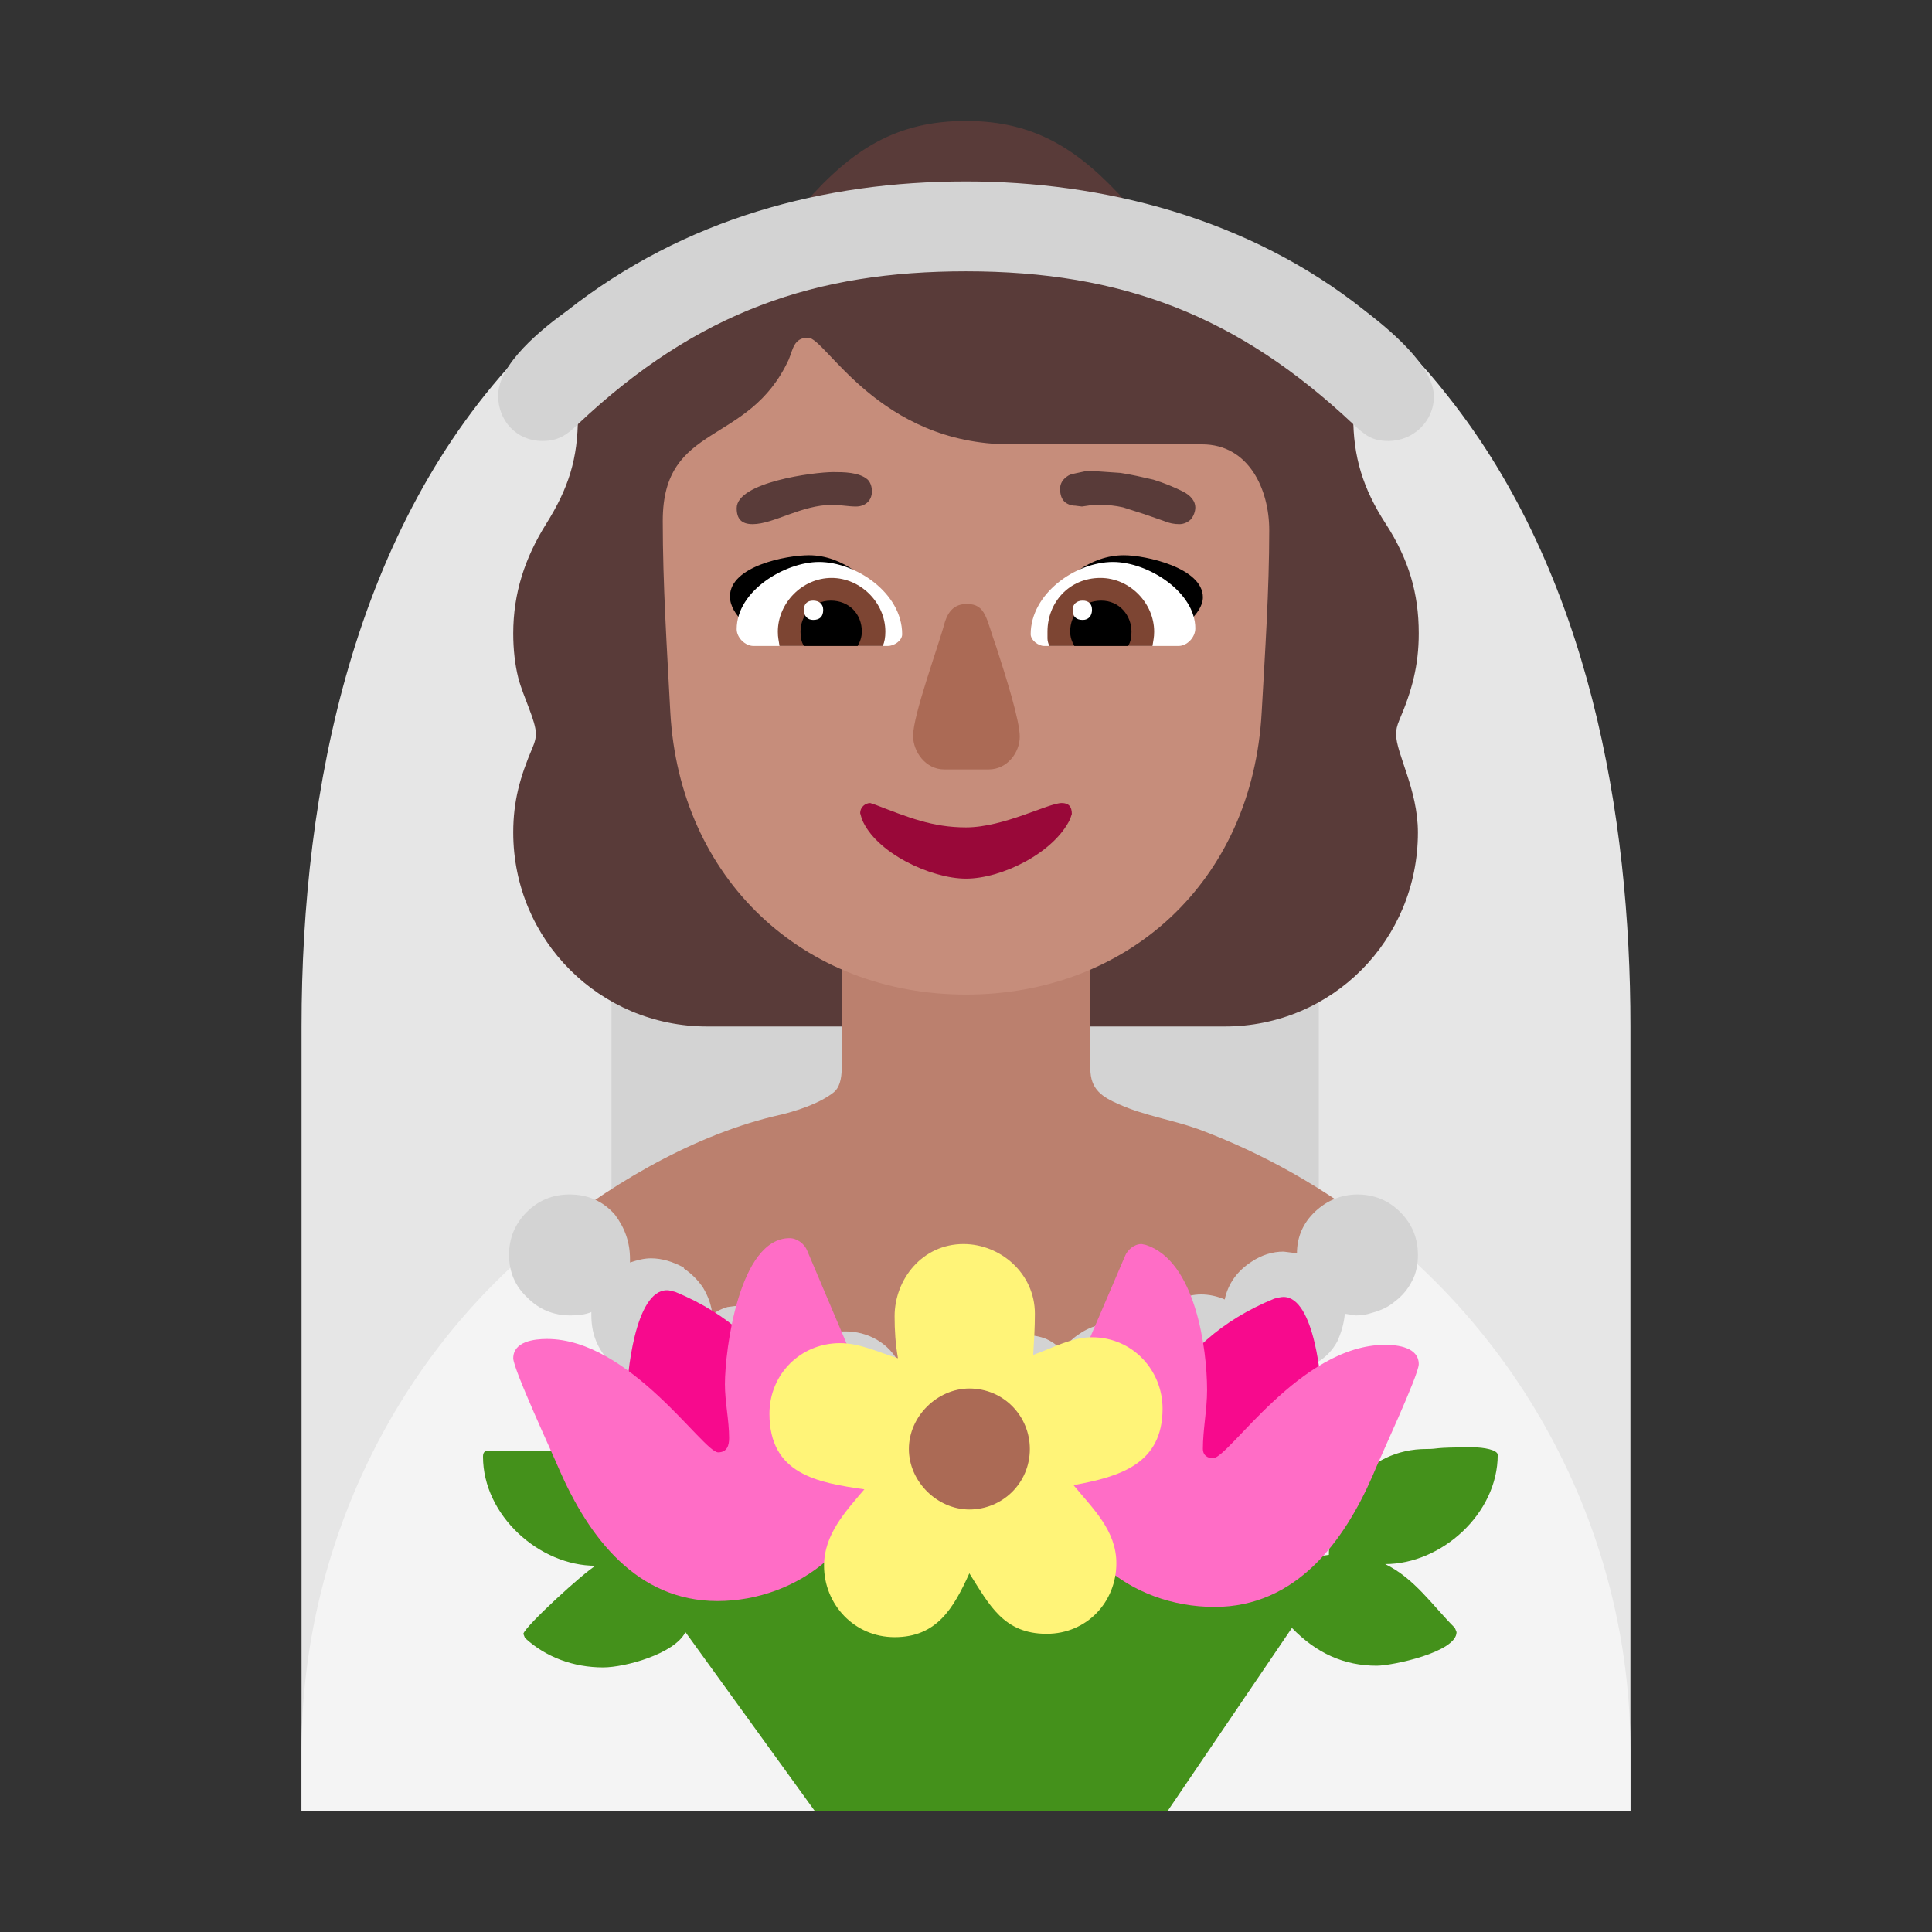 <svg version="1.1" xmlns="http://www.w3.org/2000/svg" viewBox="0 0 2300 2300"><rect x="0" y="0" width="2300" height="2300" fill="#333333" stroke="none"/><g transform="scale(1,-1) translate(-256, -1869)">
		<path d="M2197-287l0 934c0 251-49 538-217 750-29 37-61 72-100 99l-474-467-474 467c-19-13-37-28-53-45-201-209-264-520-264-804l0-934 1582 0 z" fill="#E6E6E6"/>
		<path d="M1826 247l0 759-842 0 0-759 842 0 z" fill="#D3D3D3"/>
		<path d="M1714 647c128 0 230 103 230 231 0 51-26 94-26 117 0 5 1 10 4 17 15 35 23 65 23 103 0 48-12 88-39 130-28 43-39 81-39 128 0 131-107 237-236 237-14 0-23 7-33 17-57 64-110 98-192 98-82 0-135-33-192-98-9-11-18-18-33-18-130 0-237-104-237-236 0-50-11-85-38-128-25-40-39-82-39-130 0-19 2-37 6-53 6-23 21-51 21-67 0-4-1-9-4-16-15-35-23-64-23-101 0-128 103-231 231-231l616 0 z" fill="#593B39"/>
		<path d="M1394 216c177 0 374 56 503 188-65 51-137 92-215 121-31 11-64 16-93 29-21 9-35 18-35 43l0 210c0 82-66 151-151 151-80 0-145-69-145-148l0-213c0-13-3-23-9-28-16-13-44-23-72-29-103-25-203-87-276-147 128-122 318-177 493-177 z" fill="#BB806E"/>
		<path d="M2197-287l0 72c0 234-106 459-289 610-110-144-282-228-460-228l-83 0c-180 0-352 84-461 228-185-150-289-379-289-610l0-72 1582 0 z" fill="#F4F4F4"/>
		<path d="M1386 133c5 0 9 0 13 1l12 3c4-1 9-2 15-2l7 0c9 0 15 1 20 4 7-2 14-3 21-3 11 0 22 3 33 10 11 6 19 14 25 23 14-13 30-19 49-19 15 0 29 4 41 13 11 8 20 19 26 32 13-7 26-11 39-11 5 0 10 1 14 2 5 1 8 3 14 3 11 5 20 12 28 21 7 9 12 19 14 30 10-3 19-5 28-5 13 0 26 4 39 11l0 1c10 6 18 14 24 25 5 11 8 22 9 33l13-2c7 0 13 1 19 3 11 3 20 7 28 14 8 6 15 14 20 24 5 9 7 20 7 31 0 20-7 37-21 51-14 14-31 21-51 21-19 0-36-7-50-20-15-14-22-31-22-50l-16 2c-13 0-26-4-38-12-17-11-28-26-32-45-9 4-19 6-28 6-9 0-18-2-26-6l-1 0c-9-4-16-9-23-15-7-7-13-15-16-24-11 8-24 12-39 12l-15-2 0-1c-9-2-18-6-25-11-8-5-15-12-20-20-7 7-14 12-22 15-9 3-18 4-27 4-9 0-17-1-24-4l-21 3c-9 0-16-2-22-5-7 2-14 3-21 3-11 0-22-3-32-9-11-6-19-14-25-23-6 12-15 22-27 29-12 7-25 10-38 10-9 0-18-2-27-5-9-3-16-8-23-15-5 15-13 28-26 37-13 9-28 14-43 14-7 0-14-1-21-2-7-2-13-5-18-9-1 11-5 22-11 32-6 9-14 17-23 23l0 1c-13 7-26 11-39 11-8 0-16-2-25-5l0 4c0 20-6 37-18 53-14 16-32 24-54 24-20 0-37-7-51-21-14-14-21-31-21-51 0-20 7-37 22-51 14-14 31-21 51-21 9 0 18 1 25 4l0-4c0-20 6-37 19-52 13-17 31-25 53-25 15 0 28 4 39 12 1-13 6-25 15-36 8-11 18-20 31-25l1-1c9-3 17-5 25-5 19 0 36 7 50 21 5-15 14-28 27-37 13-10 28-15 43-15 11 0 22 3 33 9 11 5 19 13 26 22 7-11 16-20 27-27 11-7 24-11 37-11 z" fill="#D3D3D3"/>
		<path d="M1646-287l148 218c29-30 62-45 101-45 18 0 95 16 95 40l-2 5c-27 27-48 59-83 76 67 0 134 60 134 130 0 6-17 9-29 9-52 0-39-2-56-2-70 0-116-60-116-126l-14-2c-11 40-52 62-90 62l-604-7c-36 0-74-20-86-57l-12 2c0 67-48 126-116 126l-78 0c-5 0-7-2-7-7 0-70 67-130 134-130-14-8-83-71-86-81l2-5c25-23 58-35 93-35 26 0 85 16 98 42l154-213 420 0 z" fill="#44911B"/>
		<path d="M1761-32l-195 80c49 120 78 222 207 275 4 1 8 2 11 2 37 0 46-101 46-129 0-82-38-152-69-228 z M1072-25l195 80c-48 117-79 223-207 276-4 1-7 2-10 2-38 0-48-101-48-131 0-79 39-157 70-227 z" fill="#F70A8D"/>
		<path d="M1702-44c97 0 154 78 188 156 8 20 55 120 55 133 0 20-25 23-40 23-101 0-186-135-205-135-7 0-12 4-12 11 0 23 5 47 5 70 0 50-14 154-73 173l-5 1c-9 0-17-7-20-15l-51-119c-16-39-30-80-30-123 0-104 87-175 188-175 z M1110-37c96 0 188 70 188 175 0 44-14 86-31 124l-50 118c-3 8-12 15-21 15-60 0-77-133-77-174 0-21 5-43 5-64 0-8-2-17-13-17-18 0-105 135-204 135-15 0-40-3-40-23 0-13 47-114 55-133 35-80 92-156 188-156 z" fill="#FF6DC6"/>
		<path d="M1321-80c50 0 70 34 89 76 24-38 41-72 92-72 48 0 83 38 83 84 0 39-28 65-51 93 55 10 106 25 106 91 0 46-36 85-84 85-25 0-47-13-70-21 1 16 2 33 2 49 0 48-41 83-85 83-49 0-82-42-82-86 0-17 1-33 4-50-23 7-45 18-69 18-47 0-84-37-84-84 0-72 57-82 113-90-23-27-48-54-48-91 0-46 36-85 84-85 z" fill="#FFF478"/>
		<path d="M1410 72c39 0 72 31 72 72 0 39-31 72-72 72-38 0-72-33-72-72 0-39 34-72 72-72 z" fill="#AB6A55"/>
		<path d="M1406 685c192 0 341 134 352 336 4 72 9 145 9 217 0 48-24 102-80 102l-228 0c-157 0-220 127-241 127-17 0-18-14-23-26-48-104-150-74-150-192 0-76 5-152 9-228 11-198 158-336 352-336 z" fill="#C68D7B"/>
		<path d="M1644 1105c-49 16-95 28-144 44 21 31 54 59 94 59 26 0 94-15 94-50 0-21-30-39-44-53 z M1168 1105c48 17 97 29 145 44-21 29-53 59-94 59-27 0-94-13-94-49 0-23 28-41 43-54 z" fill="#000000"/>
		<path d="M1659 1100c10 0 20 10 20 21 0 43-56 79-98 79-45 0-98-38-98-86 0-7 9-14 16-14l160 0 z M1313 1100c7 0 17 6 17 14 0 49-55 86-99 86-40 0-98-34-98-80 0-10 10-20 20-20l160 0 z" fill="#FFFFFF"/>
		<path d="M1628 1100l-123 0c-1 3-2 6-2 9l0 8c0 35 26 64 63 64 35 0 64-30 64-64 0-7-1-10-2-17 z M1307 1100c2 5 3 10 3 17 0 35-30 64-64 64-35 0-64-30-64-64 0-7 1-10 2-17l123 0 z" fill="#7D4533"/>
		<path d="M1599 1100l-64 0c-3 5-5 11-5 17 0 21 15 37 37 37 22 0 36-18 36-37 0-7-1-12-4-17 z M1277 1100c3 5 5 11 5 17 0 21-15 37-37 37-22 0-36-18-36-37 0-7 1-12 4-17l64 0 z" fill="#000000"/>
		<path d="M1545 1131c7 0 11 5 11 12 0 7-4 11-11 11-7 0-12-4-12-11 0-8 4-12 12-12 z M1224 1131c8 0 12 4 12 12 0 7-5 11-12 11-7 0-11-4-11-11 0-7 4-12 11-12 z" fill="#FFFFFF"/>
		<path d="M1433 953c22 0 37 20 37 39 0 19-16 70-28 107-12 33-12 51-35 51-15 0-22-9-26-21-8-30-38-111-38-136 0-19 15-40 37-40l53 0 z" fill="#AB6A55"/>
		<path d="M1406 823c43 0 105 31 124 71l2 6c0 9-4 13-12 13-16 0-69-29-114-29-40 0-69 12-108 27l-6 2c-6 0-12-5-12-12l2-7c16-40 82-71 124-71 z" fill="#990839"/>
		<path d="M1152 1245c25 0 58 23 95 23 9 0 19-2 28-2 11 0 19 7 19 18 0 6-2 11-5 14-10 9-29 9-41 9-23 0-115-12-115-43 0-13 6-19 19-19 z M1660 1245c5 0 10 2 14 6 3 4 5 9 5 14 0 7-5 14-15 19-10 5-22 10-35 14-13 3-26 6-39 8l-29 2-13 0-14-3c-5-1-8-3-11-6-3-3-5-7-5-12 0-7 2-12 5-15 3-3 8-5 13-5l8-1 7 1c5 1 10 1 15 1 9 0 18-1 27-3l25-8 23-8c7-3 13-4 19-4 z" fill="#593B39"/>
		<path d="M1909 1344c29 0 54 23 54 53 0 37-56 82-82 102-139 111-313 154-475 154-170 0-335-44-475-154-29-21-82-63-82-101 0-29 21-54 53-54 18 0 29 7 42 20 143 135 284 182 462 182 186 0 324-53 461-182 14-13 22-20 42-20 z" fill="#D3D3D3"/>
	</g></svg>
